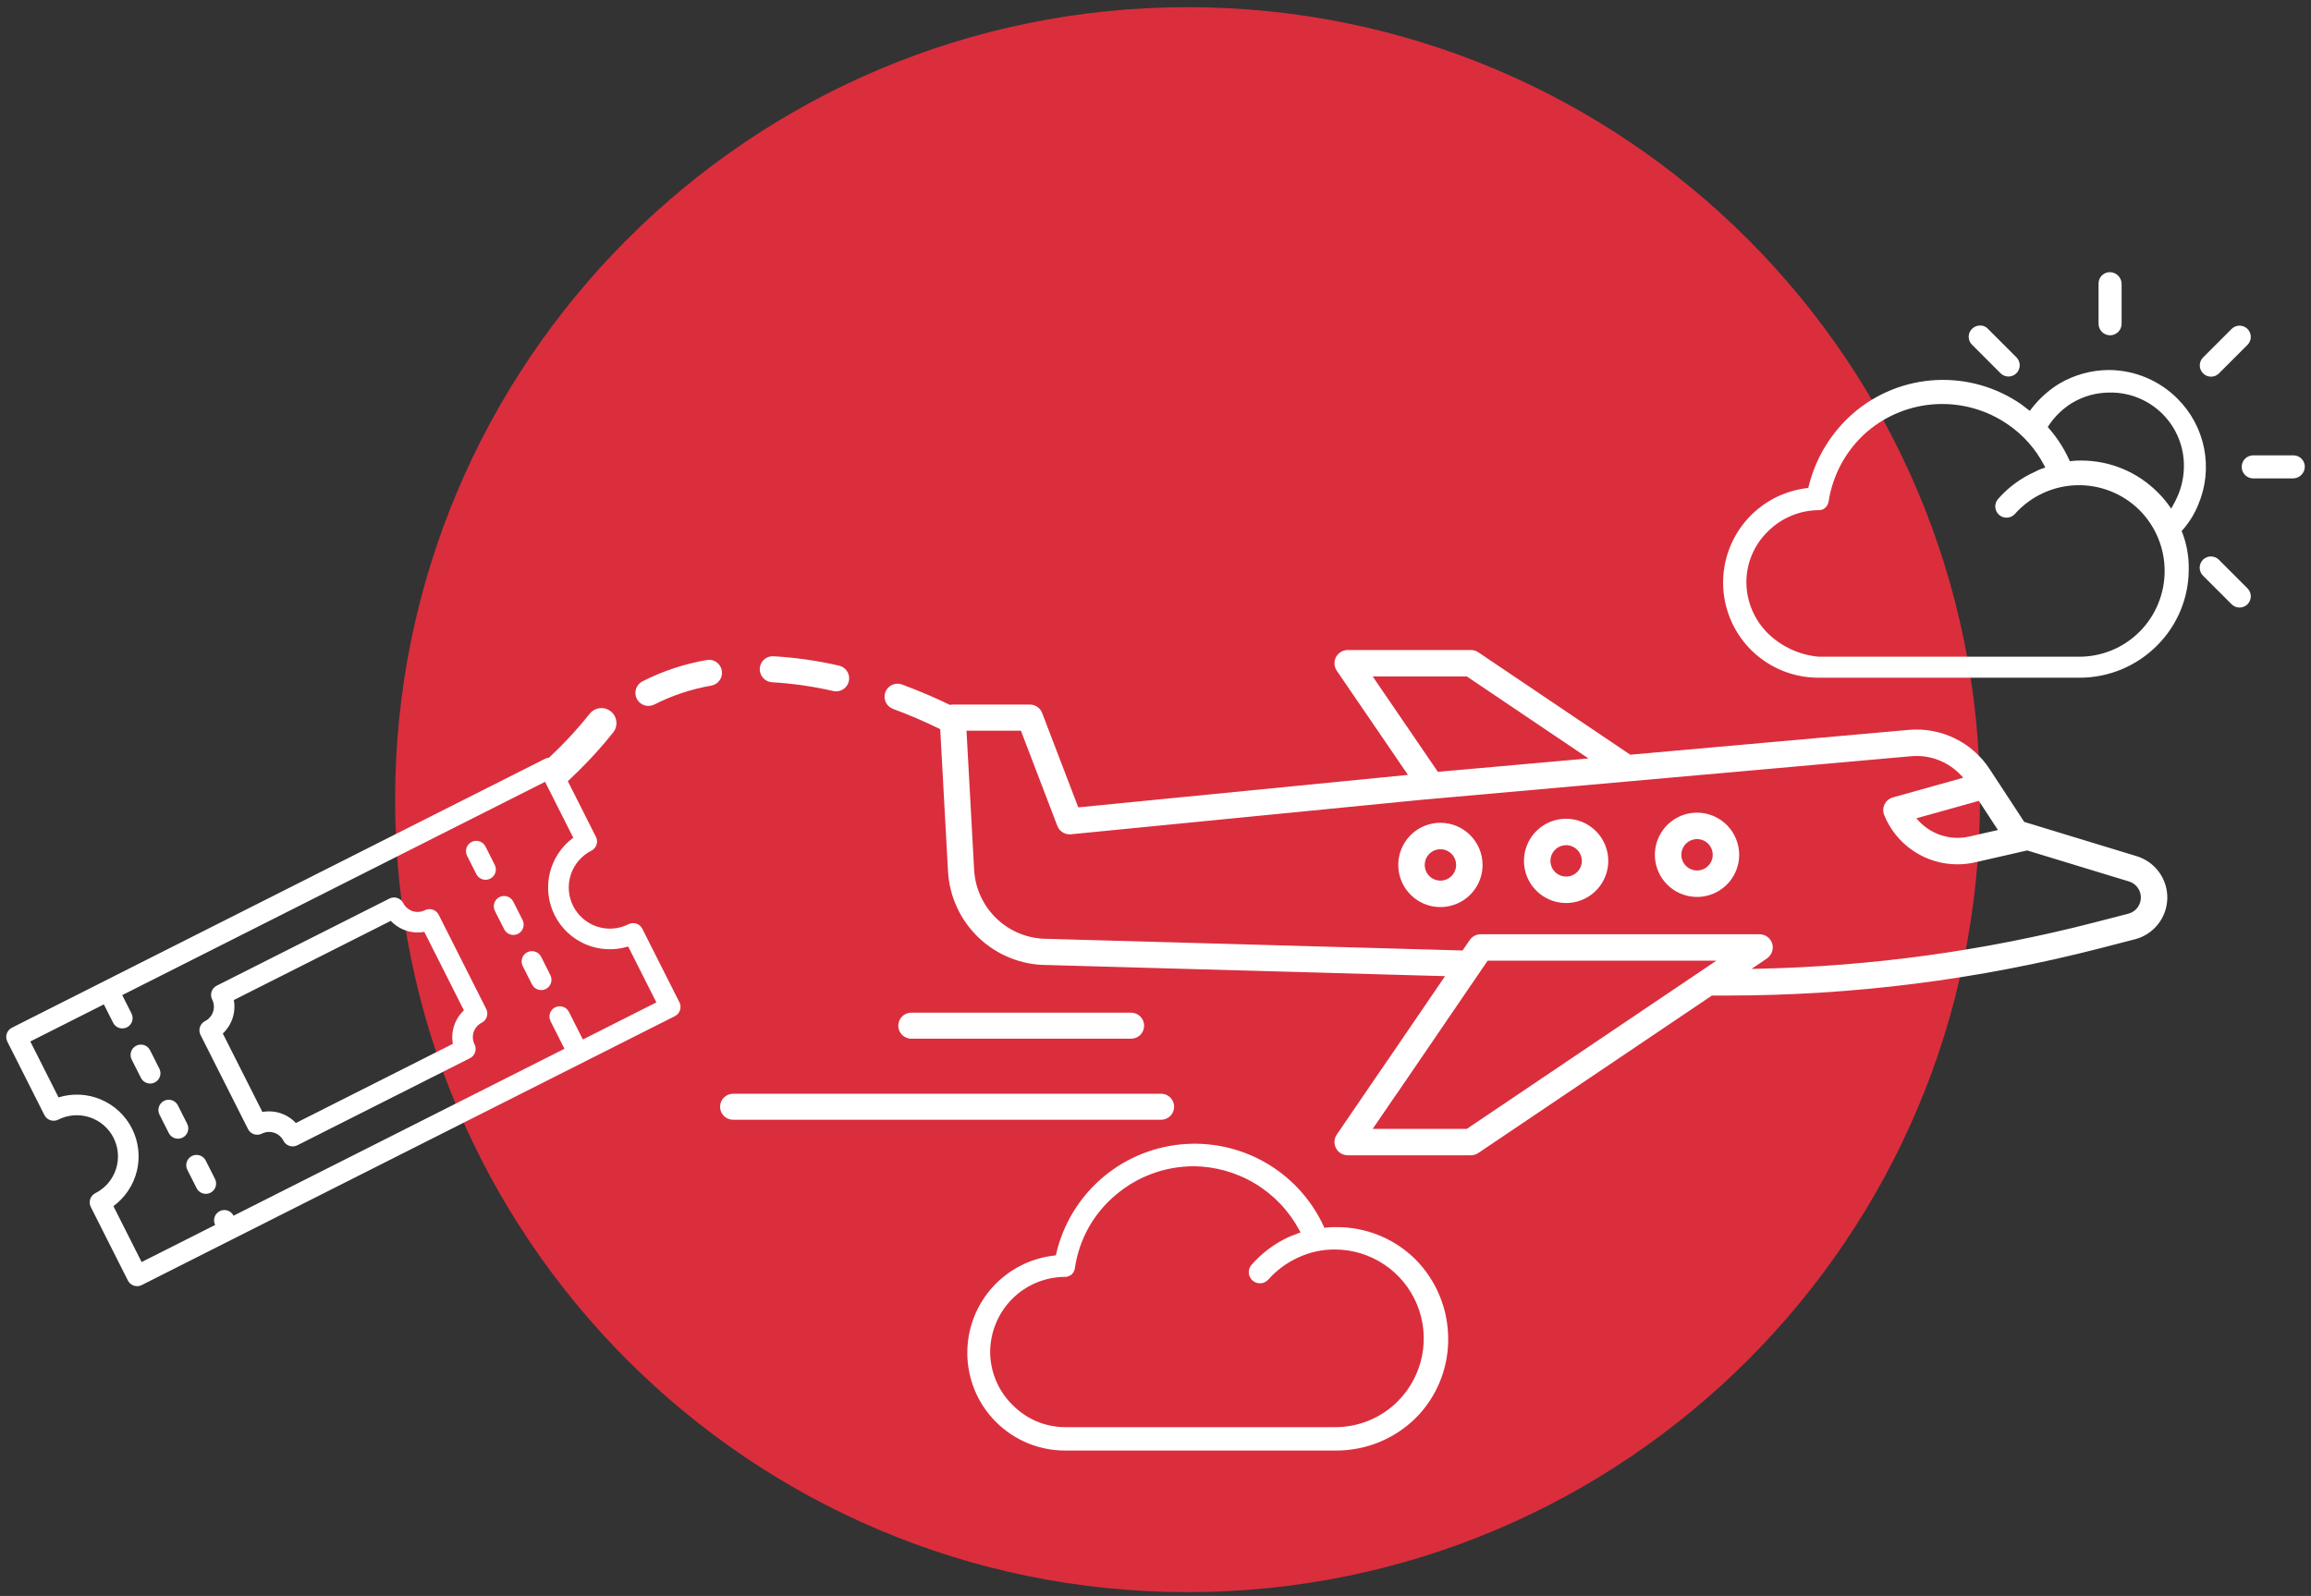 <svg width="249" height="172" viewBox="0 0 249 172" fill="none" xmlns="http://www.w3.org/2000/svg">
<rect x="0" y="0" width="249" height="172" fill="#333333" stroke="none"/>
<path d="M127.953 171.593C175.107 171.593 213.333 133.354 213.333 86.183C213.333 39.013 175.107 0.773 127.953 0.773C80.799 0.773 42.573 39.013 42.573 86.183C42.573 133.354 80.799 171.593 127.953 171.593Z" fill="#DA2E3D"/>
<path d="M47.266 98.589C47.134 98.327 46.903 98.128 46.624 98.036C46.346 97.944 46.042 97.967 45.779 98.099C45.368 98.306 44.892 98.341 44.455 98.197C44.018 98.054 43.656 97.742 43.448 97.332C43.316 97.07 43.085 96.871 42.806 96.78C42.527 96.688 42.223 96.71 41.961 96.842L23.35 106.232C23.088 106.364 22.889 106.595 22.797 106.874C22.706 107.153 22.728 107.456 22.86 107.719C23.067 108.13 23.102 108.606 22.959 109.043C22.815 109.48 22.504 109.842 22.093 110.05C21.831 110.183 21.633 110.414 21.541 110.693C21.449 110.971 21.472 111.275 21.604 111.537L26.725 121.69C26.858 121.952 27.088 122.151 27.367 122.243C27.646 122.334 27.95 122.312 28.212 122.18C28.623 121.973 29.099 121.938 29.536 122.081C29.973 122.225 30.335 122.536 30.543 122.947C30.676 123.209 30.907 123.407 31.186 123.499C31.464 123.591 31.768 123.568 32.03 123.436L50.642 114.046C50.904 113.913 51.102 113.682 51.194 113.404C51.286 113.125 51.263 112.821 51.131 112.559C50.924 112.148 50.889 111.672 51.033 111.235C51.176 110.798 51.488 110.435 51.898 110.227C52.16 110.095 52.358 109.864 52.45 109.585C52.542 109.306 52.52 109.002 52.388 108.74L47.266 98.589ZM48.796 112.498L31.879 121.031C31.425 120.548 30.857 120.185 30.227 119.978C29.597 119.77 28.925 119.724 28.273 119.843L24.006 111.386C24.49 110.932 24.852 110.364 25.059 109.734C25.267 109.104 25.313 108.432 25.194 107.779L42.11 99.244C42.564 99.728 43.132 100.09 43.762 100.297C44.392 100.505 45.065 100.551 45.717 100.432L49.984 108.889C49.5 109.344 49.138 109.912 48.93 110.542C48.722 111.173 48.676 111.845 48.796 112.498V112.498ZM52.815 94.702C52.552 94.834 52.248 94.857 51.968 94.765C51.689 94.673 51.458 94.474 51.325 94.211L50.325 92.23C50.193 91.967 50.17 91.663 50.262 91.383C50.354 91.104 50.553 90.872 50.816 90.74C51.078 90.607 51.383 90.584 51.662 90.676C51.942 90.768 52.173 90.968 52.306 91.23L53.306 93.211C53.371 93.341 53.411 93.483 53.422 93.629C53.433 93.774 53.415 93.92 53.369 94.058C53.324 94.197 53.251 94.325 53.156 94.435C53.061 94.546 52.945 94.636 52.815 94.702V94.702ZM55.813 100.645C55.55 100.777 55.246 100.8 54.967 100.708C54.687 100.616 54.456 100.417 54.323 100.154L53.323 98.173C53.257 98.043 53.218 97.901 53.207 97.756C53.196 97.611 53.214 97.465 53.26 97.326C53.305 97.188 53.377 97.06 53.473 96.949C53.568 96.839 53.684 96.748 53.814 96.682C53.944 96.617 54.085 96.577 54.231 96.567C54.376 96.556 54.522 96.573 54.66 96.619C54.799 96.665 54.927 96.737 55.037 96.832C55.148 96.927 55.238 97.043 55.304 97.173L56.304 99.154C56.37 99.284 56.409 99.426 56.42 99.571C56.431 99.717 56.413 99.863 56.367 100.001C56.322 100.14 56.249 100.268 56.154 100.378C56.059 100.489 55.943 100.579 55.813 100.645V100.645ZM59.302 105.098C59.367 105.228 59.407 105.369 59.418 105.515C59.428 105.66 59.411 105.806 59.365 105.944C59.319 106.083 59.247 106.211 59.152 106.321C59.057 106.432 58.941 106.522 58.811 106.588C58.548 106.72 58.244 106.743 57.965 106.651C57.685 106.559 57.454 106.36 57.321 106.097L56.321 104.116C56.255 103.986 56.216 103.845 56.205 103.699C56.194 103.554 56.212 103.408 56.258 103.27C56.303 103.131 56.376 103.003 56.471 102.893C56.566 102.782 56.681 102.692 56.811 102.626C56.941 102.56 57.083 102.521 57.228 102.51C57.374 102.499 57.52 102.517 57.658 102.562C57.797 102.608 57.925 102.68 58.035 102.775C58.145 102.87 58.236 102.986 58.302 103.116L59.302 105.098ZM16.678 116.662C16.416 116.795 16.111 116.818 15.832 116.725C15.552 116.633 15.321 116.434 15.188 116.172L14.188 114.191C14.056 113.928 14.033 113.623 14.125 113.344C14.217 113.064 14.416 112.833 14.679 112.7C14.942 112.568 15.246 112.545 15.526 112.637C15.805 112.729 16.037 112.928 16.169 113.191L17.169 115.172C17.235 115.302 17.274 115.443 17.285 115.589C17.296 115.734 17.278 115.88 17.233 116.019C17.187 116.157 17.115 116.285 17.02 116.396C16.924 116.506 16.809 116.597 16.678 116.662ZM19.676 122.605C19.414 122.738 19.109 122.76 18.83 122.668C18.55 122.576 18.319 122.377 18.186 122.114L17.186 120.133C17.121 120.003 17.081 119.861 17.07 119.716C17.06 119.571 17.077 119.425 17.123 119.286C17.169 119.148 17.241 119.02 17.336 118.91C17.431 118.799 17.547 118.708 17.677 118.643C17.807 118.577 17.949 118.538 18.094 118.527C18.239 118.516 18.385 118.534 18.524 118.579C18.662 118.625 18.79 118.697 18.901 118.792C19.011 118.887 19.102 119.003 19.167 119.133L20.167 121.114C20.233 121.244 20.273 121.386 20.284 121.532C20.295 121.677 20.277 121.823 20.231 121.962C20.186 122.1 20.113 122.228 20.018 122.339C19.923 122.449 19.807 122.54 19.676 122.606V122.605ZM23.166 127.059C23.232 127.189 23.271 127.33 23.282 127.476C23.293 127.621 23.275 127.767 23.23 127.905C23.184 128.044 23.112 128.172 23.017 128.282C22.922 128.393 22.806 128.483 22.676 128.549C22.546 128.615 22.404 128.654 22.259 128.665C22.114 128.676 21.968 128.658 21.829 128.612C21.691 128.567 21.563 128.495 21.453 128.4C21.342 128.305 21.251 128.189 21.186 128.059L20.186 126.078C20.053 125.815 20.03 125.51 20.122 125.231C20.215 124.951 20.414 124.72 20.676 124.587C20.939 124.455 21.244 124.432 21.523 124.524C21.802 124.616 22.034 124.815 22.166 125.078L23.166 127.059ZM69.206 100.1C69.073 99.837 68.842 99.638 68.562 99.546C68.283 99.454 67.978 99.477 67.716 99.609C67.195 99.872 66.629 100.029 66.047 100.073C65.466 100.116 64.882 100.044 64.329 99.862C63.775 99.68 63.263 99.39 62.821 99.01C62.38 98.63 62.017 98.166 61.755 97.646C61.492 97.126 61.335 96.558 61.292 95.977C61.248 95.396 61.32 94.812 61.502 94.259C61.684 93.705 61.974 93.193 62.354 92.751C62.735 92.31 63.198 91.947 63.718 91.685C63.849 91.619 63.964 91.529 64.059 91.418C64.154 91.308 64.227 91.18 64.272 91.041C64.318 90.903 64.336 90.757 64.325 90.612C64.314 90.466 64.275 90.325 64.209 90.195L61.179 84.188C61.188 84.18 61.199 84.172 61.208 84.164C61.584 83.815 61.957 83.458 62.318 83.103C63.653 81.792 64.906 80.401 66.07 78.936C66.336 78.599 66.457 78.171 66.408 77.745C66.358 77.319 66.141 76.93 65.805 76.663C65.468 76.397 65.04 76.276 64.613 76.325C64.187 76.375 63.798 76.592 63.532 76.929C62.189 78.614 60.721 80.197 59.143 81.665C58.996 81.675 58.853 81.714 58.722 81.781L46.255 88.07L43.455 89.483L40.313 91.068L37.513 92.482L18.525 102.062L15.725 103.475L12.583 105.06L9.783 106.474L1.28 110.764C1.017 110.897 0.818 111.128 0.726 111.408C0.634 111.687 0.657 111.992 0.789 112.255L4.786 120.179C4.919 120.442 5.15 120.641 5.43 120.733C5.709 120.825 6.014 120.802 6.276 120.67C7.327 120.14 8.546 120.049 9.663 120.417C10.781 120.785 11.707 121.582 12.237 122.633C12.767 123.684 12.858 124.902 12.49 126.02C12.122 127.138 11.325 128.064 10.274 128.594C10.011 128.727 9.812 128.958 9.72 129.238C9.628 129.517 9.651 129.822 9.783 130.084L13.78 138.008C13.913 138.271 14.144 138.47 14.424 138.562C14.703 138.654 15.008 138.632 15.27 138.499L72.714 109.516C72.977 109.383 73.176 109.152 73.268 108.872C73.36 108.593 73.338 108.288 73.205 108.026L69.206 100.1ZM62.8 112.032L61.3 109.06C61.234 108.93 61.143 108.814 61.033 108.719C60.923 108.624 60.794 108.552 60.656 108.506C60.518 108.461 60.372 108.443 60.226 108.454C60.081 108.465 59.939 108.504 59.809 108.57C59.679 108.635 59.563 108.726 59.468 108.836C59.373 108.947 59.301 109.075 59.256 109.213C59.21 109.352 59.192 109.498 59.203 109.643C59.214 109.788 59.253 109.93 59.319 110.06L60.819 113.032L25.164 131.021C25.031 130.758 24.8 130.559 24.52 130.467C24.241 130.375 23.936 130.397 23.674 130.53C23.411 130.663 23.212 130.894 23.12 131.174C23.028 131.453 23.051 131.758 23.183 132.02L15.26 136.018L12.22 129.993C13.489 129.06 14.386 127.709 14.752 126.178C15.118 124.647 14.93 123.036 14.222 121.631C13.512 120.225 12.329 119.117 10.88 118.502C9.431 117.886 7.811 117.805 6.307 118.271L3.266 112.245L11.19 108.248L12.19 110.229C12.322 110.491 12.554 110.691 12.833 110.783C13.113 110.875 13.417 110.852 13.68 110.72C13.942 110.587 14.142 110.356 14.234 110.076C14.326 109.797 14.303 109.492 14.17 109.229L13.17 107.248L58.729 84.262L61.769 90.287C60.5 91.219 59.603 92.571 59.237 94.101C58.871 95.632 59.059 97.243 59.768 98.649C60.477 100.054 61.661 101.163 63.109 101.778C64.558 102.393 66.178 102.475 67.682 102.009L70.721 108.034L62.8 112.032ZM98.166 111.946C97.798 111.941 97.447 111.79 97.189 111.528C96.93 111.266 96.786 110.912 96.786 110.544C96.786 110.176 96.93 109.823 97.189 109.56C97.447 109.298 97.798 109.148 98.166 109.142H121.893C122.261 109.148 122.612 109.298 122.871 109.56C123.129 109.823 123.274 110.176 123.274 110.544C123.274 110.912 123.129 111.266 122.871 111.528C122.612 111.79 122.261 111.941 121.893 111.946H98.166ZM125.129 120.683H78.966C78.598 120.677 78.247 120.527 77.989 120.265C77.731 120.002 77.586 119.649 77.586 119.281C77.586 118.913 77.731 118.559 77.989 118.297C78.247 118.035 78.598 117.884 78.966 117.879H125.127C125.495 117.884 125.846 118.035 126.105 118.297C126.363 118.559 126.508 118.913 126.508 119.281C126.508 119.649 126.363 120.002 126.105 120.265C125.846 120.527 125.495 120.677 125.127 120.683H125.129ZM143.999 132.253C143.618 132.244 143.238 132.262 142.86 132.307L142.7 132.33L142.633 132.183C141.298 129.278 139.088 126.864 136.312 125.279C133.536 123.695 130.333 123.018 127.153 123.345C123.973 123.673 120.975 124.987 118.58 127.104C116.185 129.221 114.512 132.034 113.796 135.15L113.763 135.298L113.611 135.315C111.031 135.6 108.646 136.827 106.913 138.761C105.181 140.695 104.223 143.2 104.223 145.796C104.222 147.184 104.495 148.559 105.028 149.841C105.56 151.123 106.341 152.288 107.325 153.267C108.308 154.246 109.476 155.021 110.761 155.548C112.046 156.074 113.422 156.341 114.81 156.333H143.997C147.193 156.331 150.259 155.072 152.536 152.829C153.654 151.708 154.54 150.377 155.14 148.912C155.741 147.447 156.046 145.877 156.036 144.293C156.033 141.097 154.775 138.03 152.533 135.753C151.412 134.634 150.081 133.749 148.616 133.148C147.15 132.548 145.581 132.243 143.997 132.253H143.999ZM150.613 151.02C149.723 151.911 148.666 152.616 147.502 153.096C146.338 153.575 145.091 153.819 143.832 153.813H114.81C113.743 153.816 112.686 153.604 111.703 153.191C110.719 152.778 109.829 152.171 109.084 151.407C108.326 150.659 107.723 149.769 107.311 148.787C106.899 147.805 106.686 146.752 106.684 145.687C106.7 143.566 107.541 141.535 109.028 140.022C109.776 139.262 110.667 138.659 111.65 138.246C112.633 137.833 113.688 137.619 114.754 137.616C114.927 137.62 115.098 137.575 115.247 137.485L115.301 137.449H115.354C115.485 137.354 115.594 137.232 115.674 137.092C115.755 136.952 115.805 136.796 115.821 136.635C116.27 133.581 117.822 130.798 120.184 128.81C122.521 126.811 125.492 125.707 128.567 125.695C130.921 125.705 133.229 126.354 135.244 127.571C137.258 128.788 138.906 130.529 140.011 132.608L140.126 132.832L139.887 132.911C139.728 132.965 139.569 133.031 139.401 133.101C139.234 133.171 139.068 133.24 138.897 133.297C137.354 134.005 135.978 135.029 134.857 136.303C134.644 136.541 134.534 136.853 134.551 137.172C134.569 137.491 134.712 137.79 134.95 138.003C135.188 138.217 135.501 138.327 135.82 138.309C136.139 138.292 136.438 138.148 136.651 137.91C137.553 136.894 138.659 136.079 139.897 135.519C141.129 134.947 142.472 134.655 143.83 134.664C145.724 134.667 147.574 135.231 149.147 136.284C150.721 137.337 151.948 138.832 152.673 140.582C153.398 142.331 153.589 144.255 153.222 146.113C152.855 147.97 151.947 149.678 150.611 151.02H150.613ZM155.2 88.677C154.301 88.677 153.423 88.943 152.676 89.442C151.929 89.941 151.347 90.65 151.003 91.48C150.659 92.309 150.569 93.223 150.745 94.104C150.92 94.985 151.352 95.794 151.987 96.429C152.622 97.064 153.431 97.497 154.312 97.672C155.193 97.848 156.107 97.758 156.936 97.414C157.766 97.07 158.476 96.488 158.975 95.741C159.474 94.995 159.74 94.117 159.74 93.218C159.739 92.014 159.26 90.86 158.409 90.009C157.558 89.157 156.404 88.678 155.2 88.677ZM155.2 94.91C154.865 94.91 154.538 94.811 154.26 94.625C153.981 94.439 153.764 94.175 153.636 93.866C153.508 93.557 153.475 93.217 153.54 92.888C153.605 92.56 153.766 92.259 154.003 92.022C154.239 91.785 154.541 91.624 154.869 91.559C155.197 91.493 155.538 91.527 155.847 91.655C156.156 91.783 156.42 92 156.606 92.278C156.792 92.556 156.891 92.884 156.891 93.218C156.891 93.667 156.713 94.097 156.395 94.414C156.078 94.731 155.648 94.91 155.2 94.91ZM168.744 88.24C167.846 88.24 166.968 88.506 166.221 89.005C165.474 89.504 164.892 90.213 164.548 91.043C164.204 91.872 164.114 92.785 164.289 93.666C164.464 94.547 164.897 95.357 165.532 95.992C166.167 96.627 166.976 97.06 167.857 97.235C168.738 97.41 169.651 97.32 170.481 96.977C171.311 96.633 172.02 96.051 172.519 95.304C173.018 94.557 173.285 93.679 173.285 92.781C173.283 91.577 172.805 90.422 171.953 89.571C171.102 88.72 169.947 88.241 168.743 88.24H168.744ZM168.744 94.473C168.409 94.473 168.082 94.374 167.804 94.188C167.526 94.002 167.309 93.738 167.181 93.429C167.053 93.12 167.019 92.779 167.084 92.451C167.149 92.123 167.311 91.821 167.547 91.585C167.784 91.348 168.085 91.187 168.413 91.121C168.742 91.056 169.082 91.09 169.391 91.218C169.7 91.346 169.965 91.563 170.151 91.841C170.336 92.119 170.436 92.446 170.436 92.781C170.435 93.23 170.257 93.66 169.939 93.977C169.622 94.294 169.192 94.472 168.743 94.473L168.744 94.473ZM182.849 87.584C181.95 87.584 181.072 87.85 180.325 88.349C179.578 88.848 178.996 89.557 178.652 90.387C178.308 91.217 178.218 92.13 178.394 93.011C178.569 93.892 179.001 94.701 179.636 95.336C180.271 95.972 181.081 96.404 181.962 96.579C182.843 96.755 183.756 96.665 184.586 96.321C185.415 95.977 186.125 95.395 186.624 94.648C187.123 93.901 187.389 93.023 187.389 92.125C187.388 90.921 186.909 89.767 186.058 88.915C185.206 88.064 184.052 87.585 182.848 87.584L182.849 87.584ZM182.849 93.817C182.514 93.817 182.187 93.718 181.909 93.532C181.63 93.346 181.413 93.082 181.285 92.773C181.157 92.464 181.124 92.124 181.189 91.795C181.254 91.467 181.415 91.166 181.652 90.929C181.888 90.692 182.19 90.531 182.518 90.466C182.846 90.4 183.187 90.434 183.496 90.562C183.805 90.69 184.069 90.907 184.255 91.185C184.441 91.463 184.54 91.791 184.54 92.125C184.54 92.574 184.361 93.004 184.044 93.321C183.727 93.638 183.297 93.817 182.848 93.817L182.849 93.817ZM212.476 37.153C212.362 37.042 212.271 36.908 212.21 36.761C212.148 36.614 212.116 36.456 212.116 36.296C212.116 36.137 212.148 35.979 212.21 35.831C212.271 35.684 212.362 35.551 212.476 35.439C212.596 35.321 212.738 35.229 212.895 35.167C213.052 35.106 213.219 35.077 213.387 35.082C213.538 35.083 213.688 35.116 213.826 35.177C213.964 35.238 214.088 35.328 214.19 35.439L217.274 38.524C217.496 38.752 217.619 39.059 217.616 39.377C217.614 39.695 217.486 40 217.261 40.225C217.036 40.45 216.732 40.578 216.414 40.58C216.095 40.583 215.789 40.46 215.56 40.238L212.476 37.153ZM82.222 73.067C82.036 72.861 81.915 72.604 81.874 72.329C81.835 72.054 81.877 71.773 81.997 71.523C82.117 71.272 82.308 71.063 82.548 70.922C82.787 70.78 83.063 70.713 83.34 70.729C85.718 70.867 88.081 71.205 90.402 71.74C90.739 71.816 91.035 72.013 91.235 72.294C91.435 72.575 91.524 72.92 91.486 73.263C91.448 73.605 91.285 73.922 91.028 74.152C90.771 74.382 90.439 74.51 90.094 74.51C89.989 74.51 89.885 74.499 89.783 74.477C87.616 73.977 85.41 73.66 83.19 73.531C83.006 73.521 82.826 73.475 82.659 73.396C82.493 73.316 82.345 73.204 82.222 73.067ZM242.172 63.423C242.394 63.652 242.517 63.958 242.514 64.276C242.512 64.595 242.384 64.899 242.159 65.124C241.934 65.349 241.63 65.477 241.312 65.479C240.993 65.482 240.687 65.359 240.458 65.137L237.374 62.053C237.259 61.941 237.167 61.807 237.104 61.66C237.041 61.512 237.008 61.353 237.006 61.192C237.005 61.032 237.036 60.872 237.097 60.724C237.158 60.575 237.248 60.44 237.361 60.326C237.475 60.212 237.61 60.123 237.759 60.062C237.907 60.001 238.067 59.97 238.227 59.971C238.388 59.972 238.547 60.005 238.695 60.069C238.842 60.132 238.976 60.224 239.088 60.339L242.172 63.423ZM248.333 50.317C248.325 50.644 248.191 50.955 247.96 51.186C247.729 51.417 247.418 51.551 247.091 51.559H242.773C242.444 51.559 242.128 51.428 241.895 51.195C241.662 50.962 241.531 50.646 241.531 50.317C241.531 49.987 241.662 49.671 241.895 49.438C242.128 49.205 242.444 49.074 242.773 49.074H247.091C247.255 49.073 247.417 49.103 247.568 49.165C247.72 49.227 247.858 49.319 247.973 49.434C248.089 49.55 248.18 49.688 248.242 49.839C248.304 49.991 248.335 50.153 248.333 50.317ZM237.374 40.238C237.26 40.126 237.17 39.992 237.108 39.845C237.046 39.698 237.014 39.54 237.014 39.381C237.014 39.221 237.046 39.063 237.108 38.916C237.17 38.769 237.26 38.635 237.374 38.524L240.458 35.439C240.686 35.217 240.993 35.094 241.311 35.097C241.63 35.099 241.934 35.227 242.159 35.452C242.384 35.677 242.512 35.982 242.514 36.3C242.516 36.618 242.393 36.925 242.172 37.153L239.087 40.237C238.976 40.351 238.842 40.442 238.695 40.504C238.548 40.565 238.39 40.597 238.231 40.597C238.071 40.597 237.913 40.565 237.766 40.504C237.619 40.442 237.486 40.352 237.374 40.238ZM77.539 73.315C77.434 73.467 77.3 73.596 77.145 73.695C76.99 73.794 76.817 73.862 76.635 73.894C74.501 74.264 72.434 74.95 70.502 75.927C70.338 76.011 70.159 76.062 69.975 76.077C69.792 76.092 69.607 76.071 69.432 76.014C69.257 75.957 69.094 75.867 68.954 75.747C68.814 75.628 68.699 75.482 68.615 75.318C68.446 74.987 68.415 74.602 68.53 74.248C68.644 73.894 68.894 73.6 69.224 73.431C71.404 72.326 73.736 71.552 76.143 71.133C76.225 71.118 76.309 71.111 76.393 71.111C76.649 71.111 76.9 71.182 77.118 71.315C77.337 71.448 77.515 71.639 77.633 71.866C77.751 72.093 77.805 72.348 77.788 72.603C77.772 72.859 77.686 73.105 77.54 73.315L77.539 73.315ZM230.221 92.276L218.104 88.582L214.374 82.888C213.44 81.459 212.136 80.311 210.6 79.567C209.064 78.823 207.355 78.511 205.655 78.664L175.653 81.338L175.59 81.295L159.282 70.3C159.047 70.141 158.769 70.056 158.486 70.057H145.252C145.042 70.053 144.833 70.094 144.639 70.178C144.446 70.262 144.273 70.386 144.132 70.543C143.925 70.781 143.803 71.081 143.784 71.396C143.765 71.711 143.851 72.024 144.029 72.285L151.674 83.475H151.663L151.689 83.515L116.179 87.015L112.286 76.84C112.183 76.574 112.002 76.345 111.768 76.183C111.533 76.022 111.254 75.934 110.969 75.933H102.661C102.574 75.933 102.487 75.941 102.402 75.955L102.335 75.966L102.273 75.936C101.18 75.403 99.411 74.593 97.194 73.772C96.845 73.643 96.46 73.658 96.122 73.813C95.784 73.968 95.522 74.251 95.392 74.6C95.263 74.949 95.278 75.335 95.433 75.673C95.589 76.011 95.872 76.273 96.221 76.402C97.913 77.026 99.572 77.737 101.191 78.531L101.304 78.586L102.143 93.9C102.294 96.629 103.484 99.197 105.469 101.077C107.454 102.956 110.083 104.004 112.816 104.005L155.697 105.205L149.515 114.267C149.478 114.312 149.454 114.344 149.431 114.377L144.055 122.244C143.933 122.415 143.849 122.611 143.81 122.819C143.77 123.026 143.776 123.239 143.826 123.444C143.906 123.748 144.085 124.018 144.335 124.211C144.584 124.404 144.89 124.509 145.205 124.51H158.485C158.769 124.511 159.046 124.426 159.281 124.267L184.454 107.295H186.137C199.686 107.293 213.181 105.579 226.301 102.195L230.026 101.233C231.009 100.98 231.882 100.413 232.512 99.617C233.142 98.822 233.495 97.843 233.517 96.829C233.539 95.814 233.229 94.821 232.634 93.999C232.039 93.177 231.192 92.572 230.222 92.276H230.221ZM213.21 86.311L215.269 89.454L212.191 90.157C211.209 90.382 210.184 90.342 209.222 90.043C208.26 89.743 207.395 89.194 206.714 88.452L206.478 88.193L213.21 86.311ZM147.903 72.906H158.05L171.15 81.74L154.925 83.186L147.903 72.906ZM158.049 121.662H147.904L150.512 117.846C150.544 117.809 150.574 117.769 150.602 117.729L160.285 103.541H184.926L158.049 121.662ZM229.316 98.475L225.59 99.437C213.775 102.482 201.648 104.15 189.449 104.407L188.716 104.423L190.333 103.333C190.569 103.181 190.757 102.964 190.875 102.709C190.992 102.454 191.034 102.17 190.996 101.892C190.943 101.557 190.772 101.252 190.514 101.032C190.256 100.812 189.928 100.691 189.589 100.692H159.533C159.301 100.692 159.073 100.748 158.868 100.856C158.663 100.964 158.488 101.121 158.357 101.312L157.588 102.438L157.47 102.435L112.81 101.183C110.799 101.181 108.865 100.409 107.404 99.026C105.944 97.642 105.069 95.752 104.958 93.744L104.136 78.753H110L113.926 89.017C114.037 89.303 114.237 89.545 114.497 89.707C114.757 89.869 115.063 89.943 115.368 89.917L153.486 86.168L153.489 86.172L183.507 83.497H183.535L205.909 81.502C206.904 81.41 207.907 81.548 208.84 81.906C209.773 82.263 210.612 82.829 211.292 83.562L211.534 83.821L203.995 85.928C203.751 85.992 203.527 86.115 203.343 86.288C203.138 86.486 202.998 86.742 202.939 87.021C202.881 87.3 202.908 87.591 203.017 87.854C203.655 89.421 204.746 90.762 206.15 91.706C207.554 92.65 209.208 93.154 210.9 93.153C211.548 93.152 212.193 93.079 212.825 92.935L218.418 91.656L229.389 95C229.766 95.114 230.095 95.349 230.326 95.667C230.558 95.986 230.678 96.371 230.67 96.765C230.661 97.159 230.524 97.539 230.28 97.848C230.035 98.156 229.696 98.376 229.315 98.474L229.316 98.475ZM226.11 34.894V30.52C226.118 30.198 226.253 29.892 226.486 29.67C226.719 29.447 227.03 29.326 227.352 29.333C227.679 29.342 227.99 29.475 228.221 29.706C228.453 29.938 228.586 30.249 228.594 30.576V34.894C228.594 35.223 228.464 35.539 228.231 35.772C227.998 36.005 227.682 36.136 227.352 36.136C227.023 36.136 226.707 36.005 226.474 35.772C226.241 35.539 226.11 35.223 226.11 34.894ZM234.604 42.956C232.65 41 230.004 39.894 227.24 39.877C225.344 39.884 223.485 40.397 221.853 41.361C220.686 42.083 219.662 43.014 218.833 44.109L218.703 44.281L218.531 44.152C218.418 44.067 218.291 43.968 218.164 43.869C218.038 43.77 217.914 43.675 217.803 43.591C215.106 41.717 211.861 40.792 208.581 40.963C205.3 41.133 202.17 42.39 199.681 44.535C197.298 46.609 195.617 49.373 194.87 52.443L194.835 52.589L194.686 52.606C192.092 52.918 189.716 54.208 188.041 56.212C186.367 58.217 185.52 60.784 185.674 63.392C185.829 65.999 186.972 68.449 188.871 70.242C190.771 72.035 193.283 73.036 195.894 73.04H224.1C225.645 73.037 227.175 72.729 228.601 72.134C230.028 71.539 231.323 70.669 232.413 69.573C233.5 68.49 234.362 67.202 234.948 65.784C235.535 64.366 235.834 62.846 235.828 61.311C235.846 59.959 235.604 58.616 235.115 57.355L235.065 57.232L235.152 57.132C235.871 56.322 236.446 55.395 236.852 54.391L236.855 54.383C237.666 52.472 237.884 50.362 237.483 48.325C237.081 46.289 236.078 44.419 234.604 42.959V42.956ZM230.533 68.079C229.675 68.939 228.654 69.621 227.531 70.085C226.407 70.548 225.203 70.784 223.988 70.779H195.983C193.908 70.599 191.96 69.705 190.47 68.249C189.01 66.797 188.181 64.828 188.164 62.769C188.162 61.747 188.365 60.735 188.762 59.793C189.158 58.851 189.74 57.998 190.473 57.286C191.924 55.827 193.892 55 195.95 54.982C196.143 54.986 196.333 54.94 196.503 54.849C196.642 54.76 196.761 54.642 196.851 54.503C196.942 54.364 197.001 54.208 197.026 54.044C197.476 51.117 198.953 48.446 201.193 46.509C203.287 44.728 205.911 43.69 208.657 43.555C211.402 43.421 214.115 44.198 216.373 45.766C218.008 46.891 219.341 48.401 220.255 50.163L220.371 50.387L220.132 50.466C219.834 50.558 219.547 50.683 219.277 50.839L219.254 50.851C217.737 51.525 216.385 52.52 215.292 53.768C215.077 54.008 214.966 54.323 214.983 54.645C215.001 54.966 215.145 55.268 215.385 55.483C215.625 55.698 215.94 55.809 216.262 55.791C216.583 55.773 216.884 55.629 217.099 55.389C217.936 54.449 218.955 53.69 220.095 53.158C221.236 52.626 222.472 52.332 223.73 52.295C224.987 52.257 226.24 52.477 227.409 52.94C228.579 53.404 229.642 54.101 230.533 54.989C232.261 56.729 233.231 59.083 233.231 61.535C233.231 63.988 232.261 66.341 230.533 68.081L230.533 68.079ZM234.674 53.371V53.374C234.506 53.767 234.315 54.148 234.102 54.518L233.933 54.814L233.738 54.535C233.36 54.004 232.936 53.507 232.471 53.05C231.389 51.963 230.102 51.101 228.684 50.515C227.266 49.929 225.747 49.63 224.213 49.636C223.869 49.626 223.524 49.644 223.183 49.689L223.016 49.716L222.949 49.562C222.385 48.318 221.64 47.164 220.739 46.138L220.636 46.016L220.723 45.883C221.367 44.91 222.211 44.085 223.198 43.463C224.448 42.699 225.887 42.298 227.353 42.307C228.4 42.297 229.439 42.495 230.409 42.891C231.379 43.287 232.26 43.873 233.001 44.614C233.741 45.354 234.327 46.236 234.723 47.205C235.119 48.175 235.317 49.214 235.307 50.262C235.301 51.33 235.086 52.386 234.673 53.371H234.674Z" fill="white"/>
</svg>
